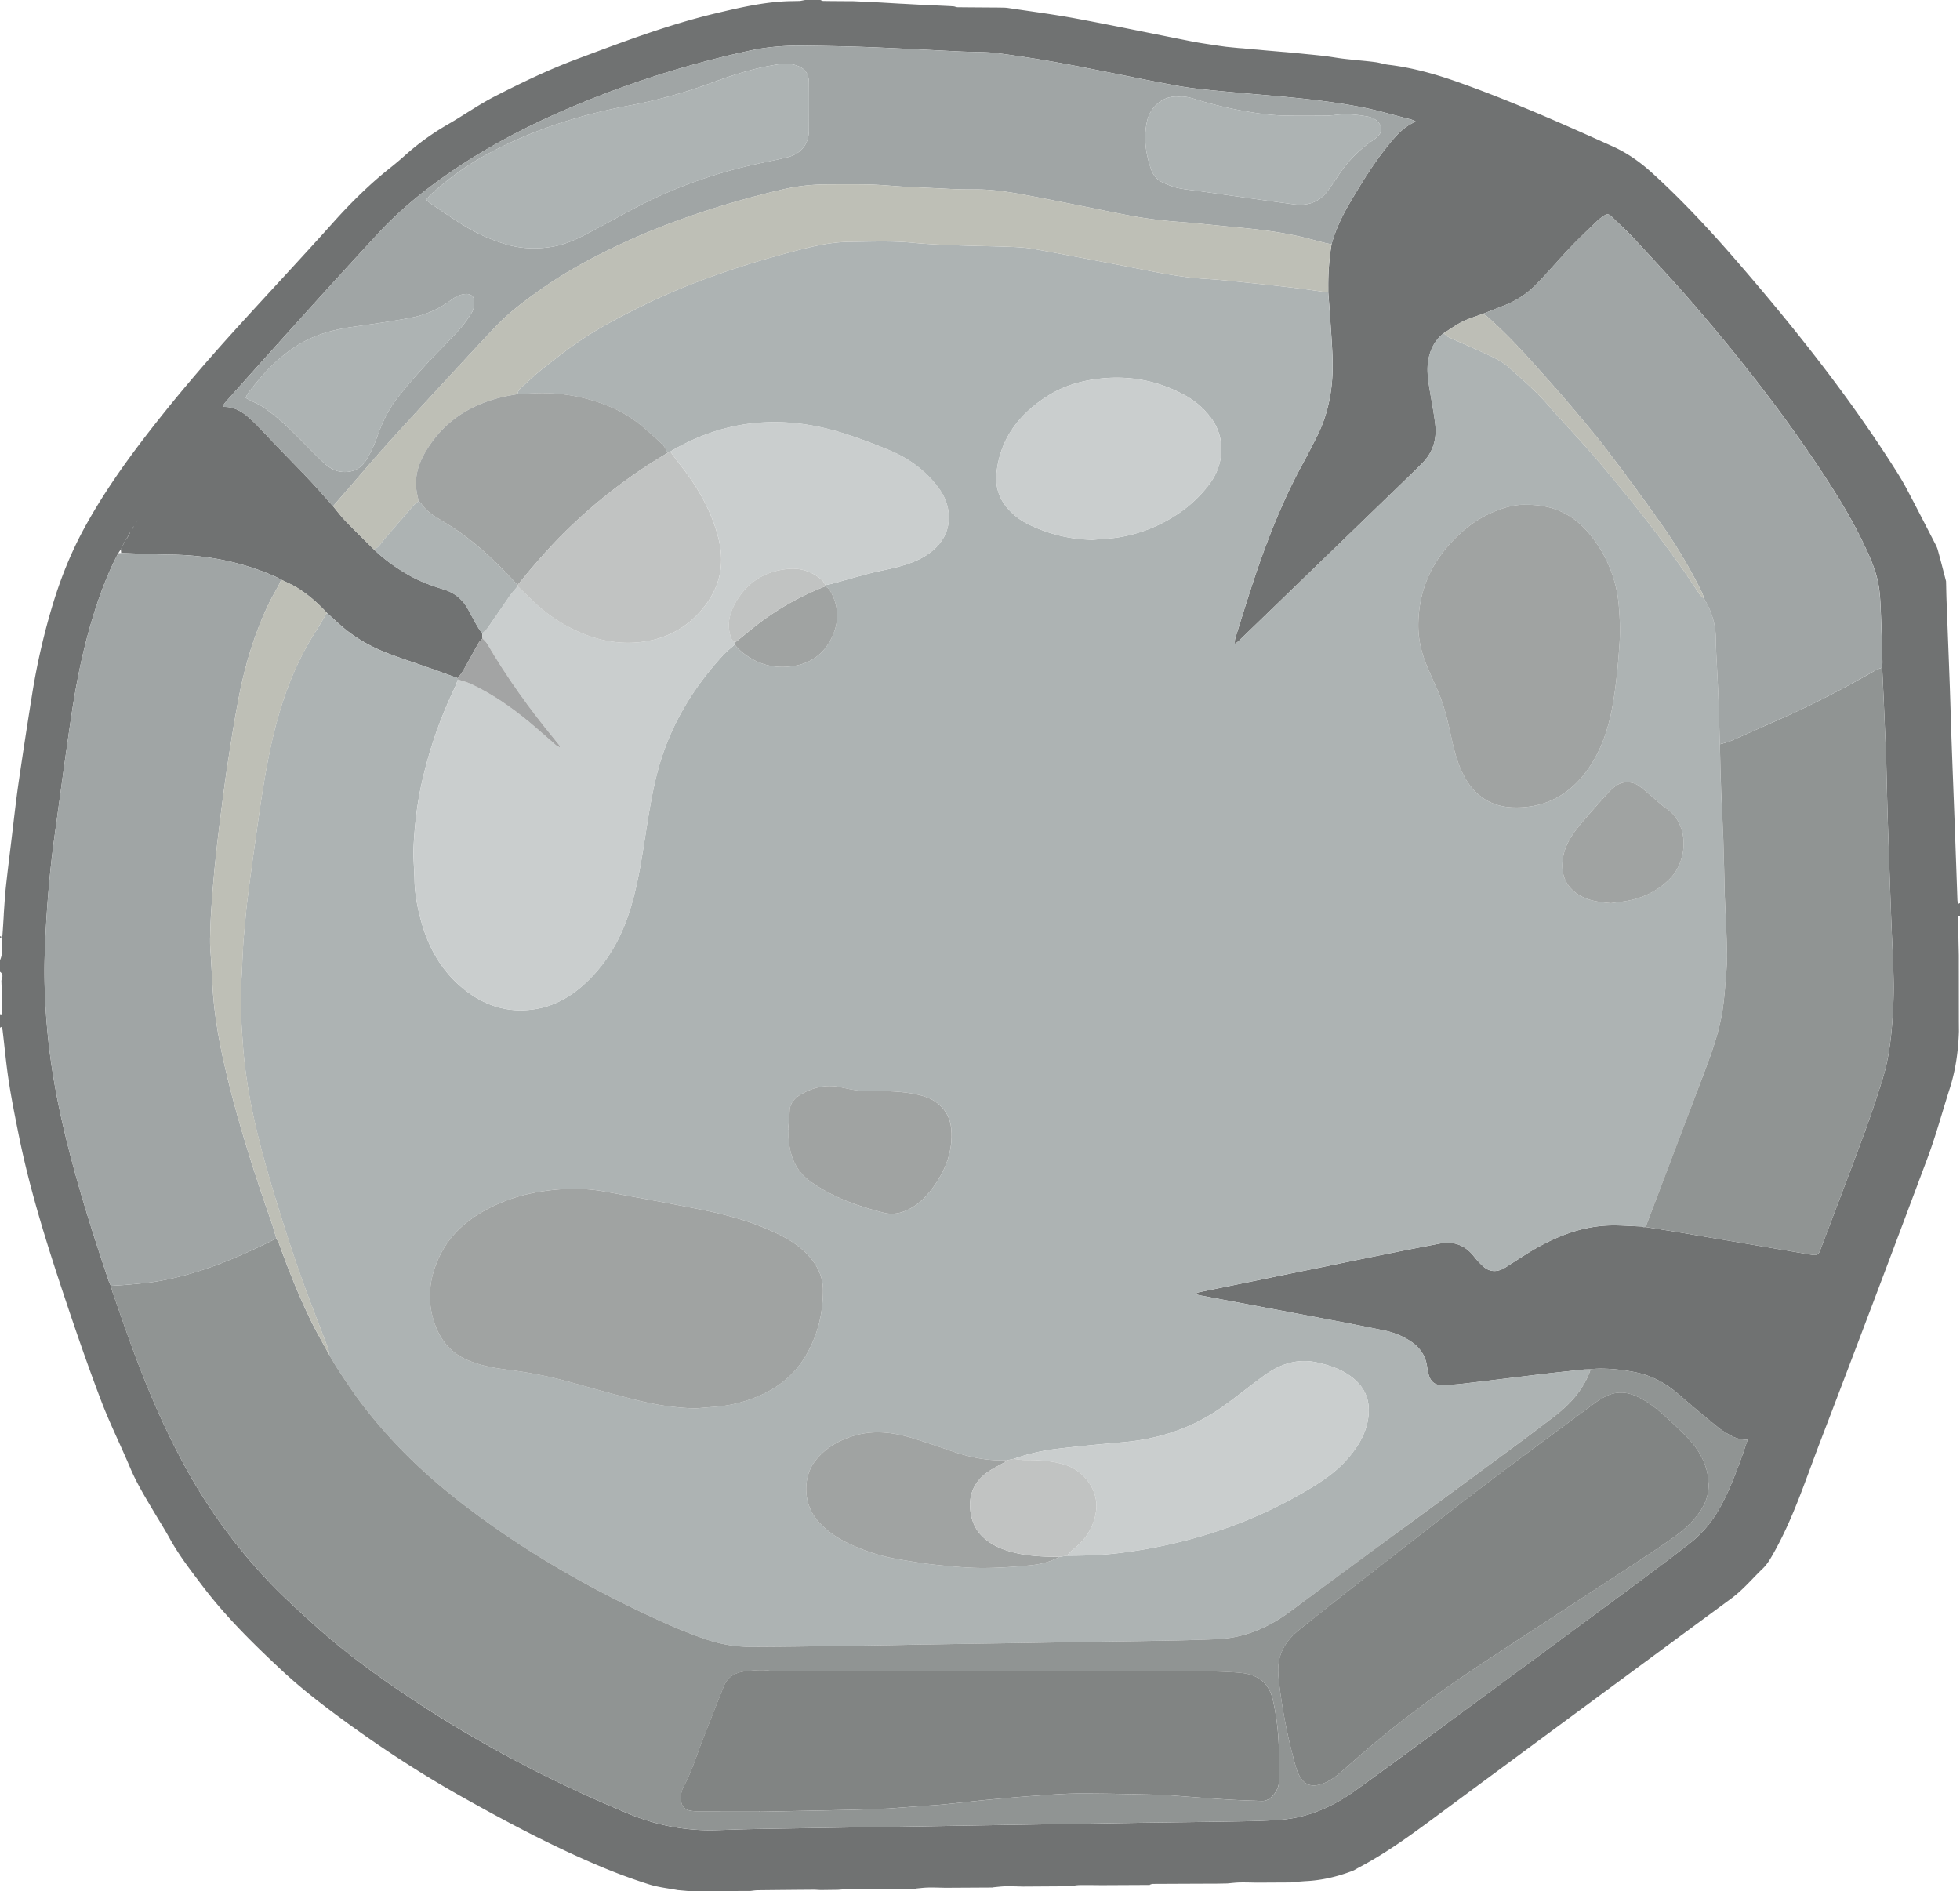 <svg xmlns="http://www.w3.org/2000/svg" viewBox="0 0 3081 2972.58"><defs><style>.cls-1{fill:#707272;}.cls-2{fill:#adb3b3;}.cls-3{fill:#909493;}.cls-4{fill:#a0a5a5;}.cls-5{fill:#cacece;}.cls-6{fill:#bebfb6;}.cls-7{fill:#bdbeb6;}.cls-8{fill:#a3a4a4;}.cls-9{fill:#a0a3a2;}.cls-10{fill:#c1c3c2;}.cls-11{fill:#818483;}</style></defs><g id="Layer_2" data-name="Layer 2"><g id="Layer_1-2" data-name="Layer 1"><path class="cls-1" d="M0,1615.46v-20l3,.33a87.34,87.34,0,0,0,.62-8.82c-.4-15.19-.94-30.37-1.44-45.56,1.64-5,3.48-10.07-2.22-13.92v-18c4.12-9.06,3.77-18.67,3.51-28.27,0-2.14.48-4.52-.29-6.36-1.26-3-2.43-1.17-3.22.64v-4c3.39,1.67,3.63,1.69,3.89-1.69.79-10.1,1.36-20.21,2-30.32l.16-4c1-13.61,1.73-27.25,3.19-40.81,2.68-24.82,5.77-49.6,8.78-74.38,3.61-29.74,6.84-59.53,11.1-89.17C35.77,1185.05,42.91,1139,50.25,1093A1066.43,1066.43,0,0,1,83.84,947.23c12.38-40.26,28.05-79.16,48.08-116,26.59-48.93,58.21-94.78,91.94-139.05C269.71,632,318.8,574.46,369.6,518.43c51.46-56.75,103.91-112.61,155-169.65,27.44-30.6,56.49-59.25,88.65-84.81,7.82-6.21,15.49-12.64,22.92-19.31a405,405,0,0,1,68.68-49.61c24.52-14.11,47.75-30.62,72.88-43.49,42.32-21.67,85.13-42.36,129.85-59,71.72-26.76,143.22-53.93,217.91-71.67,37.61-8.94,75.16-17.69,114-19l18-.34L1265.59,0h24c1.54.54,3.06,1.53,4.61,1.56,15.14.21,30.28.27,45.43.37l2,0,36.06,1.71,6,.29,32,1.88,4,.17,30.09,1.64,8,.31,35.88,1.7,6,.44c1.91.46,3.81,1.3,5.73,1.33,22,.23,44.08.35,66.12.5,4.31.2,8.68,0,12.93.67,35.77,5.39,71.7,10,107.25,16.63,61,11.38,121.8,24.14,182.72,36.11,13.6,2.67,27.38,4.45,41.08,6.63l12.1,1.66,2,.2,18,1.78,5.87.38,18.07,1.74,3.93.27,18.09,1.67,3.92.31,18.1,1.57,5.87.46,18.08,1.69c14.08,1.44,28.18,2.73,42.23,4.36,8.8,1,17.52,2.62,26.3,3.8,6.18.84,12.4,1.44,18.61,2.1,11.82,1.24,23.68,2.2,35.45,3.77,6.87.91,13.55,3.3,20.42,4.12,38.23,4.57,75,15,111.09,27.87,82.23,29.28,162,64.59,241.48,100.46,23.48,10.6,43.73,25.12,62.53,42.24,48.38,44,92.69,92,135.39,141.43,89.36,103.48,174.26,210.38,247.46,326.13,6.22,9.83,12.19,19.87,17.61,30.17,14.45,27.39,28.57,55,42.75,82.49,2,3.83,4.1,7.72,5.24,11.84,4.53,16.35,8.69,32.81,13,49.23.05,2,.1,4,.16,6,.19,7.65.3,15.3.58,22.94,1.64,43.85,3.38,87.69,5,131.54,1.12,31.23,1.94,62.48,3.06,93.71,1.57,43.85,3.32,87.69,4.94,131.54q2.13,57.79,4.15,115.61a49,49,0,0,0,.9,5.87l3.26-1.35v20c-5.9-.77-3.08,3.79-3.06,5.76.18,18.73.68,37.46,1.08,56.19l.08,104.07.12,16c-1.06,30.4-5.13,60.3-14.44,89.39-11.67,36.45-21.59,73.55-35,109.36q-84.63,226.38-171,452.12c-21.88,57.51-41,116.23-71.55,170.12-4.8,8.46-9.56,16.64-16.66,23.42-16.33,15.64-30.74,33.16-49.17,46.74q-225.33,165.95-450.31,332.34c-43.93,32.47-87.42,65.56-136,91-3,1.54-5.71,3.54-8.79,4.72-24.08,9.25-48.91,15.15-74.78,16.26l-22.34,1.69.22.35-53.73.29c-9-.12-18-.48-26.91-.28-6.58.14-13.14,1-19.71,1.56l-15.63.28q-50.73.18-101.45.43c-1.59,0-3.17.83-4.75,1.27l.24.36-75.74.36c-11.58-.07-23.17-.29-34.76-.13-4.56.06-9.12,1-13.68,1.49l.23.35-75.57.48c-9-.18-17.94-.61-26.9-.44-6.58.12-13.15,1-19.72,1.59l.23.35-75.63.43c-9-.16-17.93-.56-26.88-.38-6.57.14-13.13,1-19.69,1.58l.23.36-75.66.4c-8.31-.15-16.63-.55-24.93-.35-7.25.17-14.49,1-21.73,1.58l-27.48.36c-4-.18-8-.54-12-.51q-43.42.32-86.87.82c-4,.05-7.9.76-11.85,1.16l-97.16.11-16.67-1.48c-15-2.88-30.45-4.4-44.92-9-24.39-7.71-48.52-16.52-72.14-26.34-76.65-31.88-149.82-70.65-222.17-111.29-72.19-40.54-140.92-86.14-207-135.81-26.86-20.2-53.18-41.43-77.7-64.37-43.76-40.94-86.51-82.94-122.92-131-18.32-24.19-36.84-48-51.58-74.66-8.39-15.15-17.67-29.79-26.5-44.69-12.89-21.77-26-43.36-35.86-66.81-14.86-35.28-32-69.65-45.62-105.39-20-52.55-38.43-105.74-56.24-159.09-28.68-85.87-56-172.19-73.79-261.14-5.43-27.07-10.88-54.16-15.06-81.44-4.08-26.64-6.53-53.53-9.75-80.3a47.58,47.58,0,0,0-1.41-5.68ZM214,821.77q1-2,2-4h0c-.68,1.32-1.37,2.63-2.06,3.95l-.25.34ZM208,831.85c.67-1.35,1.33-2.71,2-4.06l.23-.38-.38.23q-1.05,2-2.09,4l-.21.46ZM189.9,863.66l-4.05,6c-15.72,29.85-27.63,61.26-37.76,93.38-16.78,53.16-27.88,107.62-36,162.66-9.36,63.19-17.78,126.51-26.5,189.8-8.26,60-12.87,120.41-15.16,180.94-1.57,41.61.25,83.22,4.09,124.66,4.67,50.43,13.4,100.24,24.82,149.59,19.1,82.5,44.64,163.08,71.63,243.25.85,2.5,2.12,4.86,3.2,7.29,1.09,3.84,2,7.75,3.31,11.51,10.84,30.79,21.38,61.69,32.74,92.28,24.83,66.91,53.21,132.2,88.54,194.38A854.58,854.58,0,0,0,424.3,2488.05c21.36,22.36,44.37,43.2,67.26,64,46.15,42,96.34,78.87,148.13,113.58q71.84,48.16,147.75,89.63c64.9,35.63,131.74,67.07,200,95.57,44.08,18.39,89.65,27.29,137.28,26.07,19-.48,37.93-1.28,56.89-1.64,40.61-.78,81.23-1.36,121.85-2q62.41-1,124.85-2l118.85-2q62.91-1,125.84-2c39.29-.64,78.57-1.37,117.85-1.95,52.95-.78,105.89-1.31,158.83-2.25,21.29-.38,42.63-.81,63.84-2.53,43.74-3.54,82.37-21,117.54-46.33q66-47.67,131.49-96.12,140.83-103.67,281.49-207.57c37.22-27.52,74.37-55.16,111-83.49a184,184,0,0,0,44.81-50.62c15.26-25.24,25.54-52.7,35.85-80.14,4.09-10.89,7.64-22,11.44-33l-.09-.09a51.57,51.57,0,0,1-26.81-6.81c-6.66-3.77-13.43-7.59-19.32-12.4-20.63-16.83-41.21-33.76-61.23-51.32-19.17-16.81-40.37-29.13-65.43-34.74a275.74,275.74,0,0,0-55.45-6.49c-9.25-.16-18.52.83-27.79,1.3-20.17,2.18-40.37,4.19-60.53,6.58-41.64,4.94-83.24,10.21-124.89,15.08a381.82,381.82,0,0,1-38.77,3c-11.31.15-17.91-5.65-21-16.41a89.79,89.79,0,0,1-2.55-12.72c-2.35-16.89-11-29.67-24.94-39.18a116.71,116.71,0,0,0-42.17-17.55c-30.63-6.4-61.36-12.29-92.1-18.11q-98.61-18.66-197.28-37.07c-2.64-.5-5.21-1.4-7.82-2.12a14.7,14.7,0,0,1,6.83-3.08q141.39-28.87,282.8-57.7,47.46-9.63,95-18.65c22-4.15,39.92,2.82,53.71,20.67a114.31,114.31,0,0,0,14.28,15.31c9.14,8.18,19.68,9.26,30.63,3.93,4.46-2.18,8.53-5.16,12.76-7.81,13-8.13,25.65-16.79,39-24.33,34.25-19.4,70.52-33.52,110.16-35.93,18.83-1.15,37.85.79,56.79,1.34l2.44,1,3.48-.09c20,3.18,40.13,6.21,60.15,9.58q98,16.5,196,33.19c15,2.54,15,2.41,20.23-11.56,22.1-58.56,44.57-117,66.24-175.72,10.71-29,20.54-58.41,29.76-88,9.36-30,13.28-61.14,15.5-92.38,1.44-20.23,2.22-40.57,1.9-60.84-.47-29.59-2.2-59.16-3.36-88.74q-1-24.93-1.86-49.87c-1.4-40.23-2.88-80.46-4.12-120.7-.94-30.6-1.57-61.21-2.35-91.82,0-1-.09-2-.13-3q-1.82-43.37-3.64-86.74c-.77-17.61-1.65-35.22-2.48-52.83.14-3.32.47-6.65.37-10-.72-24.61-1.35-49.23-2.37-73.84-.58-13.94-1-28-3-41.76-3.61-25-14-47.85-24.78-70.39-17.15-35.8-37.64-69.71-59.29-102.91-62.87-96.38-133.58-186.83-208.73-273.83-30-34.75-61.4-68.32-92.56-102.05-11.05-12-23.38-22.74-34.91-34.27-4-4-7.67-4.74-12.19-1.18-2.87,2.26-6.23,4-8.84,6.49-14.59,14.08-29.42,27.94-43.41,42.61-18.36,19.26-35.58,39.62-54.12,58.7a139.67,139.67,0,0,1-48.69,32.5c-11.73,4.7-23.53,9.24-35.3,13.85-10.78,4-22,7.29-32.24,12.38s-19.54,12-29.25,18.07c-13.75,10.87-21.13,25.29-24.16,42.34-2.44,13.71-.85,27.24,1.26,40.74,3.13,20.06,7.3,40,9.67,60.14,2.7,22.93-3.43,43.6-19.9,60.54q-6.27,6.43-12.74,12.7-86.54,83.76-173.12,167.49-51.36,49.7-102.74,99.36a78.6,78.6,0,0,1-6.38,5.05,23.43,23.43,0,0,1,1.11-10.6c7.56-24.16,15-48.36,22.81-72.45,22.28-68.89,47.87-136.42,82.66-200.16,7.5-13.74,14.62-27.69,21.74-41.64,19.72-38.67,26.43-80.1,25.17-123-.61-21-2.31-41.9-3.67-62.83-.9-13.95-2.05-27.87-3.09-41.81,0-3,0-5.91,0-8.87a401,401,0,0,1,5.15-66.84c6.4-22.94,16.45-44.23,28.49-64.71,19.95-33.93,40.54-67.4,66-97.53,9.05-10.7,18.72-20.83,31.4-27.45,1.81-.95,3.47-2.18,6.09-3.84-3.41-1.25-5.52-2.25-7.74-2.81-26.14-6.59-52.08-14.31-78.51-19.42-70.41-13.6-142-17.54-213.23-24.34-25.5-2.43-51.13-4.66-76.28-9.27-57.33-10.49-114.31-22.86-171.6-33.55q-54-10.08-108.46-17.29c-19.37-2.54-39.15-1.87-58.73-2.8-46.88-2.23-93.74-4.87-140.64-6.71-34.6-1.36-69.23-1.94-103.86-2.46-29-.43-58,1.49-86.42,7.59a1568,1568,0,0,0-247.38,75.1c-83.62,33-163.67,72.91-237.14,125.21-36.47,25.95-70.63,54.64-101,87.54q-58,62.75-115.19,126.19-62.31,68.94-124.1,138.33c-1.69,1.89-3,4.08-4.79,6.44,1.53.7,2.37,1.42,3.22,1.42,13.4,0,24.54,5.85,34.53,13.94a226.85,226.85,0,0,1,18.87,17.83c9.78,10,19.23,20.31,28.93,30.39,17.53,18.24,35.33,36.22,52.66,54.65,12.07,12.83,23.55,26.22,35.3,39.37,6.37,7.64,12.32,15.7,19.21,22.84,14.76,15.3,30,30.13,45.06,45.14,16.6,16,35.27,29.22,55.29,40.58,17.16,9.75,35.57,16.45,54.36,22.19,17.08,5.22,29.81,15.69,38.34,31.33,4.78,8.75,9.41,17.58,14.34,26.25,2.28,4,5.1,7.68,7.67,11.5l.69,7.94c-2.12,2.43-4.73,4.58-6.29,7.33-8,14-15.6,28.29-23.59,42.33-2.57,4.52-5.9,8.59-8.88,12.87-11.89-4.32-23.74-8.73-35.66-12.93-24.17-8.52-48.54-16.5-72.53-25.48-29.23-10.94-56-26.29-79.18-47.46q-9.21-8.4-18.44-16.78C499.63,948,484,934.14,466,923.23c-7.61-4.61-16-8-24-12-3.53-1.84-6.95-3.9-10.59-5.48C380,883.4,326.27,872.66,270.3,871.9c-26.61-.37-53.21-1.75-79.82-2.68l-.51-5.5,2-3.93,6-12,2-2q2.06-4,4.13-7.94l.17-.51-.51.19q-2,4.05-4,8.09l-1.94,2-6,12Z"/><path class="cls-2" d="M2586.82,1928.83l-3.48.09-2.44-1c-18.94-.55-38-2.49-56.79-1.34-39.64,2.41-75.91,16.53-110.16,35.93-13.31,7.54-26,16.2-39,24.33-4.23,2.65-8.3,5.63-12.76,7.81-10.95,5.33-21.49,4.25-30.63-3.93a114.31,114.31,0,0,1-14.28-15.31c-13.79-17.85-31.71-24.82-53.71-20.67q-47.58,9-95,18.65-141.42,28.74-282.8,57.7a14.7,14.7,0,0,0-6.83,3.08c2.61.72,5.18,1.62,7.82,2.12q98.64,18.56,197.28,37.07c30.74,5.82,61.47,11.71,92.1,18.11a116.71,116.71,0,0,1,42.17,17.55c14,9.51,22.59,22.29,24.94,39.18a89.79,89.79,0,0,0,2.55,12.72c3.14,10.76,9.74,16.56,21,16.41a381.82,381.82,0,0,0,38.77-3c41.65-4.87,83.25-10.14,124.89-15.08,20.16-2.39,40.36-4.4,60.53-6.57l8.74,2c-1.47,3.61-2.4,6.06-3.47,8.45-11.35,25.3-29.7,45.19-51.13,61.79-39,30.16-78.83,59.17-118.46,88.47-38,28.12-76.27,56-114.37,84q-92.16,67.82-184.21,135.76c-34.59,25.66-72.57,41.87-116,43.63q-34.92,1.41-69.87,2.07c-44,.84-87.9,1.4-131.84,2.12q-56.92.91-113.86,1.92-67.9,1.08-135.83,2.09c-36,.59-71.91,1.38-107.86,1.88-56.94.8-113.88,1.81-170.82,2a220.2,220.2,0,0,1-70.71-11.42c-34.19-11.44-67-26.12-99.56-41.5-80.22-38-157.39-81.33-230.29-132.14-61.09-42.58-118.79-89-169-144.42-21.28-23.5-41.37-47.85-59.29-74q-11.6-16.89-22.77-34.05c-4.49-6.93-8.51-14.17-12.74-21.28-.79-3.88-1.08-7.94-2.45-11.59-15.5-41.46-32.07-82.54-46.54-124.36-15.35-44.34-29.49-89.13-42.81-134.13-21.29-71.89-39.07-144.62-44.2-219.78-2.17-31.77-4.71-63.47-2.44-95.53,1.83-25.82,1.91-51.8,4.52-77.62,1.67-16.53,2.76-33.13,4.79-49.62,3.48-28.38,7.32-56.73,11.32-85,7.27-51.39,14-102.87,24.68-153.71,13.9-66,35.06-129.07,71.76-186.23,6.09-9.5,11.7-19.3,17.53-29q9.23,8.4,18.44,16.78c23.19,21.17,49.95,36.52,79.18,47.46,24,9,48.36,17,72.53,25.48,11.92,4.2,23.77,8.61,35.66,12.93l.18,2c-1.67,4.34-3,8.83-5,13a693.14,693.14,0,0,0-51.9,149.79c-7.33,32.93-11.15,66.32-12.79,99.9-.84,17.22,1.11,34.56,1.42,51.85.39,22.16,4.57,43.72,10.39,64.94,12.32,44.93,34.87,83.42,72.89,111.62,33.62,24.94,71.22,34.2,112.34,25.94,29.56-6,54.35-21.66,75.82-42.3,29.86-28.69,50.53-63.38,64-102.39,12.26-35.42,18.74-72.16,24.63-109,6-37.48,11.24-75,20.35-112,18-73,54.75-135.38,105.3-190.2,5.37-5.82,11.76-10.69,17.68-16,6.82,8.83,15.51,15.44,25,21.21,22.16,13.54,46.57,16.56,71.24,11.77,29.22-5.69,49.19-24.07,59.7-52,8.77-23.32,5.86-45.8-6.78-67-1.4-2.35-4.35-3.78-6.58-5.63,0-.6.08-1.21.1-1.82,3.24-.68,6.53-1.19,9.71-2.06,19.91-5.44,39.72-11.22,59.7-16.37,14.18-3.66,28.67-6.13,42.84-9.83,18.77-4.91,37.07-11.23,52.72-23.23,19.82-15.2,30.53-35.07,28.67-60.43-1.14-15.63-7.34-29.66-16.8-42.14-19.81-26.14-45.44-45-75.4-57.54-23-9.65-46.46-18.45-70.19-26.14-48-15.58-97.2-22.31-147.76-16.45-45.8,5.31-87.93,20.88-127.43,44.19l-4,2c-2.55-4.18-4.45-9-7.77-12.43-6.67-6.92-14.12-13.09-21.24-19.58-17.58-16-37-29.75-58.68-39.12a275.24,275.24,0,0,0-108.62-22.74c-13.26-.06-26.52,1.05-39.78,1.62.47-5.91,4.66-9.4,8.63-12.93,10.43-9.29,20.57-19,31.52-27.59,18-14.21,36.13-28.4,55-41.41C942.27,514.49,978.44,496,1015,478.1s74.24-33,112.56-46.5c44.61-15.77,90-29,135.86-40.59,23.95-6.07,48.26-10.69,72.9-10.85,32.92-.22,65.87-1.78,98.8,1.45,23.14,2.27,46.43,3.17,69.67,4.08,27.25,1.06,54.54,1.25,81.8,2.27,12.6.48,25.34,1.06,37.71,3.27,46.85,8.4,93.59,17.42,140.35,26.32,43.47,8.27,86.62,18.23,131,20.84,26.52,1.57,53,4.73,79.41,7.44q33.24,3.42,66.4,7.5c15.51,1.89,31,4.24,46.44,6.39,1.05,13.94,2.2,27.86,3.1,41.81,1.36,20.93,3.06,41.87,3.67,62.83,1.26,42.91-5.45,84.34-25.17,123-7.12,14-14.24,27.9-21.74,41.64-34.79,63.74-60.38,131.27-82.66,200.16-7.8,24.09-15.25,48.29-22.81,72.45a23.43,23.43,0,0,0-1.11,10.6,78.6,78.6,0,0,0,6.38-5.05q51.42-49.63,102.74-99.36,86.57-83.74,173.12-167.49,6.46-6.26,12.74-12.7c16.47-16.94,22.6-37.61,19.9-60.54-2.37-20.15-6.54-40.08-9.67-60.14-2.11-13.5-3.7-27-1.26-40.74,3-17.05,10.41-31.47,24.16-42.34,2.79,2.16,5.28,4.95,8.41,6.38,19.06,8.7,38.37,16.89,57.41,25.66,13.28,6.12,26.56,12.3,37.64,22.31,20.95,18.94,42.4,37.24,61,58.75,24.34,28.16,50.39,54.84,74.58,83.12q39.87,46.6,77.6,95c30,38.27,58.6,77.54,85.15,118.3,2.1,3.22,5.41,5.66,8.17,8.46,10.78,18,17.07,37.46,17.86,58.54.19,5.33,0,10.67.27,16,1.2,25.24,2.67,50.47,3.68,75.72,1,25.93,1.64,51.88,2.44,77.82.66,24.27,1.14,48.55,2,72.82.95,25.58,2.54,51.15,3.42,76.74,1,29.93,1.58,59.88,2.34,89.81,0,1,.11,2,.15,3,1.17,28.24,2.69,56.48,3.37,84.74.31,12.93-.65,25.94-1.7,38.86-1.41,17.55-2.72,35.17-5.4,52.55-5,32.42-15.84,63.26-27.38,93.81Q2633.77,1805.62,2586.82,1928.83Zm-921.46,518.48,11.75-1.82c26.63,0,53.16-.76,79.7-3.89a797.32,797.32,0,0,0,145.29-31,719.25,719.25,0,0,0,143.42-62.68c25.73-14.78,50.93-30.37,71-52.84,15.74-17.63,28.63-37,33.32-60.52,5-25.1.25-47.7-19.71-65.49-17.22-15.35-38.18-22.63-60.19-27.42-27.68-6-52.8.93-76,16-7.53,4.88-14.61,10.46-21.81,15.84-17.84,13.36-35.22,27.36-53.51,40.07-45.92,31.92-97.3,48.6-152.83,53.5-34.44,3-68.89,6.24-103.22,10.32a316.9,316.9,0,0,0-69,15.87l-9.78,2c-30.44,1.72-59.59-4.38-88.17-14.28-19.2-6.64-38.44-13.17-57.81-19.26-32-10.05-64.24-14.66-97.18-4.26-23.71,7.5-44.17,19.57-59.63,39.65-18,23.45-19.22,64.38,2.61,91.23,14.45,17.77,32.88,30,53.33,39.31a301.07,301.07,0,0,0,75.17,23.4c19,3.22,38.07,6.54,57.24,8.55,24.13,2.52,48.37,5,72.58,5.2,25.55.17,51.2-1.68,76.66-4.11C1634.75,2459.14,1650.81,2455.41,1665.36,2447.31Zm-571.62-233.37c9.93-.85,19.86-1.77,29.8-2.51a216,216,0,0,0,69.52-17.2c30.14-13,55-32.73,72.17-60.9,19.5-32,28.38-67.14,28.5-104.7.07-21.37-8.51-38.8-22.13-54.11-18.16-20.43-42-32.44-66.66-43-32.93-14.08-67.52-23-102.46-30-50.27-10.14-100.78-19.11-151.23-28.36-32.07-5.88-64.36-5.46-96.45-.79-25.43,3.69-50.28,10.32-73.82,20.95-40,18.05-73,43.74-91.66,84.89-15.51,34.27-18.31,69.33-5.13,104.88,9,24.33,24.45,43.1,48.88,54,21,9.4,43.21,13.34,65.71,16.09a689.78,689.78,0,0,1,101.75,20.56c32.72,9.13,65.44,18.35,98.37,26.65C1030,2208.26,1061.51,2213.24,1093.74,2213.94ZM2398.52,793.51c-18-.83-39.11,5.25-59.59,15.15-22,10.63-40.31,25.61-56.92,43.18-34.27,36.25-51.76,79.46-52.49,129.06-.34,22.76,4.68,45,13.54,66.1,5.67,13.5,11.91,26.76,17.64,40.23,9.83,23.1,15.38,47.44,20.69,71.87,4.6,21.17,10,42.13,20.35,61.41,16.34,30.43,42.18,47.47,76.22,48.67,49.48,1.76,88.91-19,117.69-59.34,21.74-30.46,33-65.18,39.37-101.59,5.66-32.11,8.6-64.5,10.79-97.08,1.33-19.78.54-39.26-1.13-58.69a201.75,201.75,0,0,0-43.45-109.86C2476.32,811.15,2444.51,792.94,2398.52,793.51Zm-681,55.06c13.57-1.23,27.25-1.7,40.67-3.86a232.66,232.66,0,0,0,77.85-27.3c26.12-14.74,48.52-33.79,66.31-58.12,22-30,24.42-71.53,1.2-102.48a125.65,125.65,0,0,0-40.32-35.13c-42.78-23.62-88.39-32.09-136.88-26.21-27.84,3.38-54.19,11.2-78,26-45.17,28.18-75.8,66.74-81.82,121.22-2.3,20.87,3.25,40.31,17.43,56.56a103.74,103.74,0,0,0,33.2,25.19A236.9,236.9,0,0,0,1717.48,848.57Zm-478.57,926.66.72.06c0,5-.31,10,.06,15,2,27,11.08,50.32,34.15,66.87,35,25.12,74.78,38.93,115.87,49.34,13,3.3,26.36.88,38.79-5.47,16.81-8.58,29.23-21.66,39.89-36.82,18.74-26.66,29.68-55.77,26.95-88.79-1.29-15.69-7.37-29.19-19.95-39.85-11-9.29-23.82-13.09-37.21-15.74-21-4.14-42.24-5-63.55-4.35-17.43.52-34.41-1.93-51.35-6-22.43-5.35-43.88-.9-63.46,10.36-9.7,5.57-18.18,13.48-18.54,26.62C1241,1756.07,1239.74,1765.64,1238.91,1775.23Zm1293.36-355.58c4.49-.6,9.76-1.34,15-2,30.31-3.76,56.75-14.76,78.53-37.34,18.85-19.55,27.35-55,14.74-83.7a59.27,59.27,0,0,0-21.24-25.86c-8.46-5.78-15.84-13.14-23.76-19.73-6.9-5.74-13.55-11.87-21-16.84-3.91-2.62-9.15-3.93-13.93-4.43-14.62-1.5-24.44,7.61-33.31,17.18-14.23,15.37-28,31.21-41.57,47.15-14.64,17.16-27.16,35.52-29.47,58.91-2,20.72,4.06,38,21.23,50.74C2493.6,1415.59,2512.39,1418,2532.27,1419.65Z"/><path class="cls-3" d="M517.73,2130.08c4.23,7.1,8.25,14.34,12.74,21.27q11.13,17.19,22.77,34.05c17.92,26.13,38,50.48,59.29,74,50.18,55.4,107.88,101.84,169,144.42,72.9,50.81,150.07,94.17,230.29,132.14,32.51,15.38,65.37,30.06,99.56,41.5a220.2,220.2,0,0,0,70.71,11.42c56.94-.16,113.88-1.17,170.82-2,35.95-.5,71.9-1.29,107.86-1.88q67.9-1.1,135.83-2.09,56.94-.91,113.86-1.92c43.94-.72,87.89-1.28,131.84-2.12q34.93-.66,69.87-2.07c43.43-1.76,81.41-18,116-43.63q91.9-68.16,184.21-135.76c38.1-28,76.34-55.87,114.37-84,39.63-29.3,79.49-58.31,118.46-88.47,21.43-16.6,39.78-36.49,51.13-61.79,1.07-2.39,2-4.84,3.47-8.45l-8.74-2c9.27-.48,18.54-1.47,27.79-1.31a275.74,275.74,0,0,1,55.45,6.49c25.06,5.61,46.26,17.93,65.43,34.74,20,17.56,40.6,34.49,61.23,51.32,5.89,4.81,12.66,8.63,19.32,12.4a51.57,51.57,0,0,0,26.81,6.81l.09.09c-3.8,11-7.35,22.08-11.44,33-10.31,27.44-20.59,54.9-35.85,80.14a184,184,0,0,1-44.81,50.62c-36.6,28.33-73.75,56-111,83.49q-140.61,104-281.49,207.57-65.58,48.27-131.49,96.12c-35.17,25.38-73.8,42.79-117.54,46.33-21.21,1.72-42.55,2.15-63.84,2.53-52.94.94-105.88,1.47-158.83,2.25-39.28.58-78.56,1.31-117.85,1.95q-62.92,1-125.84,2l-118.85,2q-62.43,1-124.85,2c-40.62.66-81.24,1.24-121.85,2-19,.36-37.92,1.16-56.89,1.64-47.63,1.22-93.2-7.68-137.28-26.07-68.31-28.5-135.15-59.94-200-95.57q-75.83-41.64-147.75-89.63c-51.79-34.71-102-71.56-148.13-113.58-22.89-20.83-45.9-41.67-67.26-64a854.58,854.58,0,0,1-125.57-168.66C263.4,2257.21,235,2191.92,210.19,2125c-11.36-30.59-21.9-61.49-32.74-92.28-1.32-3.76-2.22-7.67-3.31-11.51,9.6-.62,19.23-1,28.8-1.9,15.18-1.5,30.46-2.63,45.47-5.25,65.89-11.49,126.6-37.53,185.94-67.26,1.39,2.63,3.13,5.13,4.13,7.91,14.81,41.06,31,81.58,50,120.88C497.48,2094.13,507.94,2111.94,517.73,2130.08Zm675.89,717c0,.28,0,.56,0,.84,47.27-.94,94.54-1.8,141.8-2.88,20.62-.47,41.23-1.39,61.84-2.12,1,0,2-.2,3-.27l47.74-3.56c11.61-.85,23.24-1.44,34.82-2.58,23.17-2.28,46.29-5,69.46-7.26,24.83-2.36,49.67-4.61,74.55-6.35,23.54-1.65,47.14-3.55,70.71-3.6,41.6-.09,83.21,1,124.81,1.93,12.29.28,24.56,1.58,36.83,2.48,14.92,1.09,29.83,2.31,44.75,3.36,12.6.89,25.21,1.76,37.83,2.38,14,.69,27.91,1.13,41.87,1.59,6,.19,10.85-2.31,15.22-6.37,9.25-8.59,12.56-19.59,12.4-31.6-.3-22.28-.38-44.62-2.12-66.81a381,381,0,0,0-8-53.23c-6.47-29-24.9-41.21-52.56-43.56-20.53-1.75-41.22-2.16-61.83-2.18q-330.34-.26-660.69-.19c-4,0-8.1.49-12-.22-14-2.57-27.8-1.37-41.75.24-15.73,1.82-28.17,8.09-34.33,23.44-10.91,27.18-21.6,54.46-32.34,81.71-10,25.38-17.67,51.69-30.76,75.85a38,38,0,0,0-4.48,16.25c-.5,15.8,6.26,21.18,18.32,22.46a94.81,94.81,0,0,0,10,.24Q1146.13,2847.06,1193.62,2847ZM2685.83,2333c-.8-6.58-1-13.31-2.52-19.7-5.11-20.94-16.37-38.63-31.19-53.86q-19.48-20-40.59-38.43c-12-10.49-25-19.94-39.78-26.49-16.62-7.33-33-7.33-49.08,1.15a137.32,137.32,0,0,0-17.67,11.28c-58,43.08-116.35,85.78-173.83,129.57-63.82,48.63-126.93,98.2-190.21,147.54-33.34,26-66.64,52-99.46,78.7-14.65,11.91-26.21,26.59-30.45,45.74-2.94,13.23-1.64,26.4,0,39.7a852.24,852.24,0,0,0,26.21,130.12,62.59,62.59,0,0,0,6.26,14.62c7.21,12.14,17,15.94,30.56,12.41,12.58-3.27,23-10.53,32.63-18.77,20.77-17.69,40.89-36.16,62-53.37,47.8-38.91,97.21-75.77,148.53-109.88,73-48.49,146.53-96.07,219.8-144.08,25.63-16.8,51.33-33.49,76.67-50.7,17.06-11.59,34.11-23.33,48-38.92C2676.14,2373.46,2686.26,2355.59,2685.83,2333Z"/><path class="cls-4" d="M434.35,1946.81c-59.34,29.73-120,55.77-185.94,67.26-15,2.62-30.29,3.75-45.47,5.25-9.57.94-19.2,1.28-28.8,1.9-1.08-2.43-2.35-4.79-3.2-7.29-27-80.17-52.53-160.75-71.63-243.25-11.42-49.35-20.15-99.16-24.82-149.59-3.84-41.44-5.66-83-4.09-124.66,2.29-60.53,6.9-120.9,15.16-180.94,8.72-63.29,17.14-126.61,26.5-189.8,8.15-55,19.25-109.5,36-162.66,10.13-32.12,22-63.53,37.76-93.38l4.63-.43c26.61.93,53.21,2.31,79.82,2.68,56,.76,109.74,11.5,161.1,33.9,3.64,1.58,7.06,3.64,10.59,5.48-1.5,3.32-2.81,6.73-4.52,9.94-5.15,9.69-10.92,19.09-15.62,29-21.53,45.38-36.08,93.11-45.73,142.25-6.86,34.92-12.42,70.11-17.81,105.3-4.79,31.22-8.75,62.59-12.7,93.94q-4.68,37.1-8.39,74.33c-2.14,21.82-3.77,43.7-5.23,65.58-1,14.59-1.33,29.23-1.77,43.85-.17,5.31.11,10.64.37,16,.29,6,.83,11.93,1.21,17.9,1.51,23.55,2.12,47.2,4.7,70.62,4.19,38.07,11.7,75.62,20.71,112.85,19,78.39,43.84,155,70.37,231.08C430.21,1931.38,432.11,1939.15,434.35,1946.81Z"/><path class="cls-5" d="M1155,1013.29c-5.92,5.31-12.31,10.18-17.68,16-50.55,54.82-87.32,117.23-105.3,190.2-9.11,37-14.35,74.52-20.35,112-5.89,36.85-12.37,73.59-24.63,109-13.49,39-34.16,73.7-64,102.39-21.47,20.64-46.26,36.35-75.82,42.3-41.12,8.26-78.72-1-112.34-25.94-38-28.2-60.57-66.69-72.89-111.62-5.82-21.22-10-42.78-10.39-64.94-.31-17.29-2.26-34.63-1.42-51.85,1.64-33.58,5.46-67,12.79-99.9a693.14,693.14,0,0,1,51.9-149.79c2-4.18,3.38-8.67,5-13,6.86,2.31,14,4,20.54,7,33.66,15.79,64,36.86,92.45,60.56,13.8,11.48,27.1,23.57,40.71,35.29,1.7,1.47,3.91,2.34,6.43,3.82,0-1.88.15-2.32,0-2.52q-4.66-5.82-9.39-11.59c-38.84-47.06-74.19-96.56-105-149.25-1.75-3-4.71-5.26-7.11-7.87l-.69-7.94c3-2.88,6.61-5.36,9-8.71,11.43-16.3,22.39-32.92,33.8-49.23,4-5.68,8.72-10.79,13.12-16.16,7.45,7.13,15,14.17,22.34,21.41a243.94,243.94,0,0,0,81.25,53.41c30,12.06,61.39,16.77,93.13,12.48,41.73-5.63,76-25.85,100.69-60.55,15-21.14,23.25-44.75,22.63-71.1-.37-15.84-3.79-31.07-8.6-46-12.22-37.92-32.54-71.35-57.25-102.33-4.94-6.19-9.45-12.73-14.16-19.11,39.5-23.31,81.63-38.88,127.43-44.19,50.56-5.86,99.73.87,147.76,16.45,23.73,7.69,47.18,16.49,70.19,26.14,30,12.56,55.59,31.4,75.4,57.54,9.46,12.48,15.66,26.51,16.8,42.14,1.86,25.36-8.85,45.23-28.67,60.43-15.65,12-33.95,18.32-52.72,23.23-14.17,3.7-28.66,6.17-42.84,9.83-20,5.15-39.79,10.93-59.7,16.37-3.18.87-6.47,1.38-9.71,2.06-1.86-2.72-3.26-6-5.67-8.07-14.46-12.59-31.89-18.84-50.57-17.52-37.66,2.66-67,20.5-85.53,53.82-8.67,15.61-13.28,32.68-7.85,50.85,1.34,4.5,2.84,9,7.86,10.84ZM895.69,1191.66l-2-2-4-4,.1-.09,4,4,2,2Z"/><path class="cls-4" d="M523.5,795.83c-11.75-13.15-23.23-26.54-35.3-39.37-17.33-18.43-35.13-36.41-52.66-54.65-9.7-10.08-19.15-20.39-28.93-30.39a226.85,226.85,0,0,0-18.87-17.83c-10-8.09-21.13-13.94-34.53-13.94-.85,0-1.69-.72-3.22-1.42,1.74-2.36,3.1-4.55,4.79-6.44q62-69.21,124.1-138.33,57.3-63.36,115.19-126.19c30.4-32.9,64.56-61.59,101-87.54,73.47-52.3,153.52-92.17,237.14-125.21a1568,1568,0,0,1,247.38-75.1c28.43-6.1,57.38-8,86.42-7.59,34.63.52,69.26,1.1,103.86,2.46,46.9,1.84,93.76,4.48,140.64,6.71,19.58.93,39.36.26,58.73,2.8q54.43,7.13,108.46,17.29c57.29,10.69,114.27,23.06,171.6,33.55,25.15,4.61,50.78,6.84,76.28,9.27,71.24,6.8,142.82,10.74,213.23,24.34,26.43,5.11,52.37,12.83,78.51,19.42,2.22.56,4.33,1.56,7.74,2.81-2.62,1.66-4.28,2.89-6.09,3.84-12.68,6.62-22.35,16.75-31.4,27.45-25.49,30.13-46.08,63.6-66,97.53-12,20.48-22.09,41.77-28.49,64.7-3.9-.82-7.83-1.52-11.69-2.5-12.91-3.25-25.72-6.95-38.72-9.86-31.57-7.06-63.6-11.09-95.79-14-32.8-3-65.53-6.91-98.37-9.27a693.59,693.59,0,0,1-84-11.71c-46.09-9.05-92.07-18.66-138.21-27.44-29.75-5.67-59.58-11.23-90-11.48-9.29-.07-18.59.1-27.88-.18-12-.36-23.92-1.06-35.88-1.63-17.29-.83-34.57-1.56-51.85-2.54-17.6-1-35.17-2.83-52.77-3.27-23.65-.59-47.32-.3-71-.19a308.25,308.25,0,0,0-69.24,8.48,1458,1458,0,0,0-150.55,44,1118.52,1118.52,0,0,0-127,53.66c-34.62,17.22-68.21,36.37-99.82,58.76-25.3,17.92-50.23,36.36-71.61,59-26.07,27.57-51.82,55.45-77.56,83.34-30.93,33.51-61.93,67-92.47,100.83-20.73,23-40.71,46.64-61,70Q535.55,781.9,523.5,795.83ZM669.94,314.05c3,2.53,5.06,4.6,7.44,6.2,16,10.77,31.89,21.79,48.24,32.05a279.3,279.3,0,0,0,70.73,32c23.77,6.9,47.95,7.53,72.18,3.48,25.74-4.31,48.16-17.1,70.81-29.11,26.15-13.86,51.83-28.67,78.4-41.67,55.56-27.18,113.87-46.73,174.33-59.81,15.3-3.3,30.7-6.19,45.85-10,20.41-5.17,33.54-19.75,33.62-42.56.08-25,.19-50,0-74.93-.13-15.61-7.94-24.05-23.3-27.94-12.83-3.25-25.19-.75-37.57,1.52-31.56,5.78-62,15.78-92,26.86A801.59,801.59,0,0,1,988.9,166c-80.33,15.13-157.32,39.9-229.1,79.8-30.16,16.77-57.45,37.27-83,60.28C674.44,308.18,672.62,310.9,669.94,314.05ZM386.18,625.44c3,1.62,5,2.72,7,3.77,7.64,4,15.9,7.19,22.79,12.23a357.91,357.91,0,0,1,34.67,28.41c18.59,17.6,36.16,36.26,54.54,54.08,8.13,7.88,17.16,15.41,28.69,17.32,17.27,2.86,32.3-2.84,41.61-17.69a192.21,192.21,0,0,0,17.74-37.82c8-22.52,18.27-43.73,33.09-62.37,13.43-16.91,27.67-33.24,42.28-49.16C685.7,555.57,703.94,538,721,519.29a190.3,190.3,0,0,0,21.14-28.87c2.73-4.47,3.32-10.77,3.33-16.25,0-7.93-4.77-12.3-12.8-12.06a36.36,36.36,0,0,0-13.35,3.25c-4.51,2-8.6,5.07-12.66,8a150.84,150.84,0,0,1-59.13,25.79c-30.68,5.94-61.71,10.19-92.67,14.61-26.24,3.76-51.7,9.92-75.29,22.31-37.16,19.5-64.9,49.4-89.88,82.25C388.31,620.06,387.65,622.36,386.18,625.44ZM1853.26,152c-25.23-2.59-45.39,16.5-50.23,38.84-5.72,26.34-2,51.62,6.82,76.4a34.53,34.53,0,0,0,18.62,20c7.53,3.38,15.36,6.53,23.38,8.3,10.69,2.34,21.7,3.25,32.57,4.77,49.75,7,99.48,14.15,149.27,20.86,22.1,3,40.86-3.44,54.26-22.23,4.83-6.78,9.75-13.51,14.24-20.51a198.08,198.08,0,0,1,56.63-58.34,45.94,45.94,0,0,0,8.25-7.19c5.89-6.51,5.52-13.85-.3-20.58-4.64-5.36-10.76-8-17.34-9.18-16.08-2.9-32.29-4.46-48.66-2.57a159.5,159.5,0,0,1-16.9,1.25c-19.94.15-39.89.36-59.82,0a350.91,350.91,0,0,1-37.8-2.52,658.5,658.5,0,0,1-97.67-20.45C1876.8,155.48,1865.21,150.69,1853.26,152Z"/><path class="cls-3" d="M2586.82,1928.83q46.79-123.27,93.52-246.56c11.54-30.55,22.4-61.39,27.38-93.81,2.68-17.38,4-35,5.4-52.55,1.05-12.92,2-25.93,1.7-38.86-.68-28.26-2.2-56.5-3.37-84.74,0-1-.12-2-.15-3-.76-29.93-1.32-59.88-2.34-89.81-.88-25.59-2.47-51.16-3.42-76.74-.9-24.27-1.38-48.55-2-72.83,5.71-1.71,11.66-2.85,17.09-5.21,25.35-11,50.54-22.42,75.82-33.59,51.85-22.91,102.09-49,151.24-77.16,3.4-2,7.3-3,11-4.51.83,17.61,1.71,35.22,2.48,52.83q1.88,43.37,3.64,86.74c0,1,.11,2,.13,3,.78,30.61,1.41,61.22,2.35,91.82,1.24,40.24,2.72,80.47,4.12,120.7q.87,24.95,1.86,49.87c1.16,29.58,2.89,59.15,3.36,88.74.32,20.27-.46,40.61-1.9,60.84-2.22,31.24-6.14,62.38-15.5,92.38-9.22,29.54-19.05,58.92-29.76,88-21.67,58.73-44.14,117.16-66.24,175.72-5.27,14-5.21,14.1-20.23,11.56q-98-16.55-196-33.19C2627,1935,2606.87,1932,2586.82,1928.83Z"/><path class="cls-4" d="M2958.61,1049.46c-3.66,1.48-7.56,2.56-11,4.51-49.15,28.21-99.39,54.25-151.24,77.16-25.28,11.17-50.47,22.57-75.82,33.59-5.43,2.36-11.38,3.5-17.09,5.21-.8-25.93-1.41-51.88-2.44-77.81-1-25.25-2.48-50.48-3.68-75.72-.25-5.32-.08-10.66-.27-16-.79-21.08-7.08-40.5-17.86-58.55-1.39-3.74-2.47-7.62-4.21-11.18a772.85,772.85,0,0,0-62.66-105.58q-42.52-60.45-87.44-119.19c-19.56-25.67-40.66-50.17-61.51-74.81-15.69-18.53-32-36.51-48.19-54.66-24.35-27.36-49.39-54.06-76.91-78.3-2.19-1.93-5-3.17-7.54-4.73,11.77-4.61,23.57-9.15,35.3-13.85a139.67,139.67,0,0,0,48.69-32.5c18.54-19.08,35.76-39.44,54.12-58.7,14-14.67,28.82-28.53,43.41-42.61,2.61-2.52,6-4.23,8.84-6.49,4.52-3.56,8.2-2.82,12.19,1.18,11.53,11.53,23.86,22.3,34.91,34.27,31.16,33.73,62.55,67.3,92.56,102.05,75.15,87,145.86,177.45,208.73,273.83,21.65,33.2,42.14,67.11,59.29,102.91,10.8,22.54,21.17,45.4,24.78,70.39,2,13.78,2.42,27.82,3,41.76,1,24.61,1.65,49.23,2.37,73.84C2959.08,1042.81,2958.75,1046.14,2958.61,1049.46Z"/><path class="cls-6" d="M523.5,795.83q12.07-13.92,24.14-27.84c20.31-23.36,40.29-47,61-70,30.54-33.87,61.54-67.32,92.47-100.83,25.74-27.89,51.49-55.77,77.56-83.34,21.38-22.63,46.31-41.07,71.61-59,31.61-22.39,65.2-41.54,99.82-58.76a1118.52,1118.52,0,0,1,127-53.66,1458,1458,0,0,1,150.55-44,308.25,308.25,0,0,1,69.24-8.48c23.66-.11,47.33-.4,71,.19,17.6.44,35.17,2.27,52.77,3.27,17.28,1,34.56,1.71,51.85,2.54,12,.57,23.92,1.27,35.88,1.63,9.29.28,18.59.11,27.88.18,30.47.25,60.3,5.81,90,11.48,46.14,8.78,92.12,18.39,138.21,27.44a693.59,693.59,0,0,0,84,11.71c32.84,2.36,65.57,6.28,98.37,9.27,32.19,2.94,64.22,7,95.79,14,13,2.91,25.81,6.61,38.72,9.86,3.86,1,7.79,1.68,11.69,2.5a401.23,401.23,0,0,0-5.15,66.85c0,3,0,5.91,0,8.87-15.48-2.15-30.94-4.5-46.45-6.39q-33.17-4.05-66.4-7.5c-26.45-2.71-52.89-5.87-79.41-7.44-44.42-2.61-87.57-12.57-131-20.84-46.76-8.9-93.5-17.92-140.35-26.32-12.37-2.21-25.11-2.79-37.71-3.27-27.26-1-54.55-1.21-81.8-2.27-23.24-.91-46.53-1.81-69.67-4.08-32.93-3.23-65.88-1.67-98.8-1.45-24.64.16-49,4.78-72.9,10.85-45.86,11.62-91.25,24.82-135.86,40.59-38.32,13.55-76,28.64-112.56,46.5s-72.7,36.39-106.23,59.48c-18.89,13-37,27.2-55,41.41-11,8.64-21.09,18.3-31.52,27.59-4,3.53-8.16,7-8.63,12.94-7.18,1.34-14.4,2.45-21.52,4.07-47.75,10.83-87.6,34-115.79,75-13.59,19.72-23.66,40.94-22.3,65.7.43,7.87,2.63,15.65,4,23.47-3,2.59-6.33,4.88-8.91,7.83-14.56,16.67-28.79,33.62-43.45,50.2-5.59,6.32-9.34,14.58-17.86,18-15-15-30.3-29.84-45.06-45.14C535.82,811.53,529.87,803.47,523.5,795.83Z"/><path class="cls-6" d="M434.35,1946.81c-2.24-7.66-4.14-15.43-6.77-23-26.53-76.09-51.38-152.69-70.37-231.08-9-37.23-16.52-74.78-20.71-112.85-2.58-23.42-3.19-47.07-4.7-70.62-.38-6-.92-11.93-1.21-17.9-.26-5.31-.54-10.64-.37-16,.44-14.62.8-29.26,1.77-43.85,1.46-21.88,3.09-43.76,5.23-65.58q3.66-37.23,8.39-74.33c3.95-31.35,7.91-62.72,12.7-93.94,5.39-35.19,10.95-70.38,17.81-105.3,9.65-49.14,24.2-96.87,45.73-142.25,4.7-9.9,10.47-19.3,15.62-29,1.71-3.21,3-6.62,4.52-9.94,8,4,16.37,7.34,24,12,18,10.91,33.66,24.79,47.92,40.25-5.83,9.67-11.44,19.47-17.53,29-36.7,57.16-57.86,120.28-71.76,186.23-10.71,50.84-17.41,102.32-24.68,153.71-4,28.32-7.84,56.67-11.32,85-2,16.49-3.12,33.09-4.79,49.62-2.61,25.82-2.69,51.8-4.52,77.62-2.27,32.06.27,63.76,2.44,95.53,5.13,75.16,22.91,147.89,44.2,219.78,13.32,45,27.46,89.79,42.81,134.13,14.47,41.82,31,82.9,46.54,124.36,1.37,3.65,1.66,7.71,2.45,11.59-9.79-18.13-20.25-35.94-29.23-54.47-19-39.3-35.21-79.82-50-120.88C437.48,1951.94,435.74,1949.44,434.35,1946.81Z"/><path class="cls-2" d="M587.77,863.81c8.52-3.45,12.27-11.71,17.86-18,14.66-16.58,28.89-33.53,43.45-50.2,2.58-3,5.92-5.24,8.9-7.83,1.46,1.35,3.22,2.49,4.32,4.09,6.16,8.94,14.33,15.59,23.46,21.23,9.89,6.11,19.91,12,29.57,18.48,31.1,20.75,58.42,45.9,84.09,72.94,4.78,5,9.52,10.1,14.27,15.16,0,.63,0,1.27-.05,1.9-4.4,5.38-9.16,10.49-13.12,16.17C789.11,954,778.15,970.65,766.72,987c-2.34,3.35-5.93,5.83-9,8.71-2.57-3.82-5.39-7.51-7.67-11.5-4.93-8.67-9.56-17.5-14.34-26.25-8.53-15.64-21.26-26.11-38.34-31.33-18.79-5.74-37.2-12.44-54.36-22.19C623,893,604.37,879.83,587.77,863.81Z"/><path class="cls-7" d="M2330.79,493.41c2.53,1.56,5.35,2.8,7.54,4.73,27.52,24.24,52.56,50.94,76.91,78.3,16.14,18.15,32.5,36.13,48.19,54.66,20.85,24.64,42,49.14,61.51,74.81q44.79,58.79,87.44,119.19A772.85,772.85,0,0,1,2675,930.68c1.74,3.56,2.82,7.44,4.21,11.18-2.76-2.79-6.07-5.23-8.17-8.45-26.55-40.76-55.19-80-85.15-118.3q-37.82-48.29-77.6-95c-24.19-28.28-50.24-55-74.58-83.12-18.59-21.51-40-39.81-61-58.75-11.08-10-24.36-16.19-37.64-22.31-19-8.77-38.35-17-57.41-25.66-3.13-1.43-5.62-4.22-8.41-6.38,9.71-6.1,19-13,29.25-18.07S2320,497.46,2330.79,493.41Z"/><path class="cls-8" d="M758.46,1003.6c2.4,2.61,5.36,4.88,7.11,7.87,30.84,52.69,66.19,102.19,105,149.25q4.74,5.76,9.39,11.59c.17.2,0,.64,0,2.52-2.52-1.48-4.73-2.35-6.43-3.82-13.61-11.72-26.91-23.81-40.71-35.29-28.5-23.7-58.79-44.77-92.45-60.56-6.52-3.06-13.68-4.72-20.54-7l-.18-2c3-4.28,6.31-8.35,8.88-12.87,8-14,15.6-28.29,23.59-42.33C753.73,1008.18,756.34,1006,758.46,1003.6Z"/><path class="cls-9" d="M1093.74,2213.94c-32.23-.7-63.79-5.68-94.84-13.51-32.93-8.3-65.65-17.52-98.37-26.65a689.78,689.78,0,0,0-101.75-20.56c-22.5-2.75-44.69-6.69-65.71-16.09-24.43-10.93-39.85-29.7-48.88-54-13.18-35.55-10.38-70.61,5.13-104.88,18.62-41.15,51.67-66.84,91.66-84.89,23.54-10.63,48.39-17.26,73.82-20.95,32.09-4.67,64.38-5.09,96.45.79,50.45,9.25,101,18.22,151.23,28.36,34.94,7,69.53,15.94,102.46,30,24.61,10.53,48.5,22.54,66.66,43,13.62,15.31,22.2,32.74,22.13,54.11-.12,37.56-9,72.68-28.5,104.7-17.16,28.17-42,47.92-72.17,60.9a216,216,0,0,1-69.52,17.2C1113.6,2212.17,1103.67,2213.09,1093.74,2213.94Z"/><path class="cls-9" d="M2398.52,793.51c46-.57,77.8,17.64,102.71,49.11a201.75,201.75,0,0,1,43.45,109.86c1.67,19.43,2.46,38.91,1.13,58.69-2.19,32.58-5.13,65-10.79,97.08-6.41,36.41-17.63,71.13-39.37,101.59-28.78,40.32-68.21,61.1-117.69,59.34-34-1.2-59.88-18.24-76.22-48.67-10.35-19.28-15.75-40.24-20.35-61.41-5.31-24.43-10.86-48.77-20.69-71.87-5.73-13.47-12-26.73-17.64-40.23-8.86-21.11-13.88-43.34-13.54-66.1.73-49.6,18.22-92.81,52.49-129.06,16.61-17.57,34.94-32.55,56.92-43.18C2359.41,798.76,2380.49,792.68,2398.52,793.51Z"/><path class="cls-5" d="M1593.57,2293.27a316.68,316.68,0,0,1,69-15.87c34.33-4.08,68.78-7.29,103.22-10.32,55.53-4.9,106.91-21.58,152.83-53.5,18.29-12.71,35.67-26.71,53.51-40.07,7.2-5.38,14.28-11,21.81-15.84,23.24-15.07,48.36-22,76-16,22,4.79,43,12.07,60.19,27.42,20,17.79,24.7,40.39,19.71,65.49-4.69,23.56-17.58,42.89-33.32,60.52-20.07,22.47-45.27,38.06-71,52.84a719.25,719.25,0,0,1-143.42,62.68,797.32,797.32,0,0,1-145.29,31c-26.54,3.13-53.07,3.86-79.69,3.89,3.16-3.26,6-7,9.54-9.7,20.2-15.47,32.91-35.55,36.35-60.75,4.34-31.75-18.28-63.71-50.75-73.09-20-5.77-40.41-7.13-61.09-6.83C1605.31,2295.2,1599.43,2293.92,1593.57,2293.27Z"/><path class="cls-5" d="M1717.48,848.57a236.9,236.9,0,0,1-100.34-24.09,103.74,103.74,0,0,1-33.2-25.19c-14.18-16.25-19.73-35.69-17.43-56.56,6-54.48,36.65-93,81.82-121.22,23.79-14.84,50.14-22.66,78-26,48.49-5.88,94.1,2.59,136.88,26.21a125.65,125.65,0,0,1,40.32,35.13c23.22,31,20.75,72.46-1.2,102.48-17.79,24.33-40.19,43.38-66.31,58.12a232.66,232.66,0,0,1-77.85,27.3C1744.73,846.87,1731.05,847.34,1717.48,848.57Z"/><path class="cls-9" d="M813.69,919.65c-4.75-5.06-9.49-10.13-14.27-15.16-25.67-27-53-52.19-84.09-72.94-9.66-6.45-19.68-12.37-29.57-18.48-9.13-5.64-17.3-12.29-23.46-21.23-1.1-1.6-2.86-2.74-4.32-4.09-1.39-7.82-3.59-15.6-4-23.47-1.36-24.76,8.71-46,22.3-65.7,28.19-40.94,68-64.16,115.79-75,7.12-1.62,14.34-2.73,21.52-4.07,13.26-.58,26.52-1.69,39.78-1.63A275.24,275.24,0,0,1,962,640.63c21.68,9.37,41.1,23.1,58.68,39.12,7.12,6.49,14.57,12.66,21.24,19.58,3.32,3.44,5.22,8.25,7.77,12.43-6.25,3.81-12.54,7.56-18.75,11.42A830.21,830.21,0,0,0,898.72,825.81C868,854.94,840.3,886.8,813.69,919.65Z"/><path class="cls-10" d="M813.69,919.65c26.61-32.85,54.31-64.71,85-93.84a830.21,830.21,0,0,1,132.19-102.63c6.21-3.86,12.5-7.61,18.75-11.42l4-2c4.71,6.38,9.22,12.92,14.16,19.11,24.71,31,45,64.41,57.25,102.33,4.81,14.92,8.23,30.15,8.6,46,.62,26.35-7.58,50-22.63,71.1-24.69,34.7-59,54.92-100.69,60.55-31.74,4.29-63.08-.42-93.13-12.48A243.94,243.94,0,0,1,836,943c-7.34-7.24-14.89-14.28-22.34-21.41C813.67,920.92,813.68,920.28,813.69,919.65Z"/><path class="cls-9" d="M1665.36,2447.31c-14.55,8.1-30.61,11.83-46.78,13.37-25.46,2.43-51.11,4.28-76.66,4.11-24.21-.16-48.45-2.68-72.58-5.2-19.17-2-38.22-5.33-57.24-8.55a301.07,301.07,0,0,1-75.17-23.4c-20.45-9.35-38.88-21.54-53.33-39.31-21.83-26.85-20.65-67.78-2.61-91.23,15.46-20.08,35.92-32.15,59.63-39.65,32.94-10.4,65.22-5.79,97.18,4.26,19.37,6.09,38.61,12.62,57.81,19.26,28.58,9.9,57.73,16,88.17,14.28-2.19,1.47-4.3,3.07-6.57,4.39-7.77,4.51-15.92,8.43-23.33,13.46-23.7,16.1-32.71,38.79-27.81,66.74,2.32,13.29,7.87,25.21,17.81,35.06,14.58,14.46,32.69,21.48,52,26.1C1618.7,2446.46,1642,2447.14,1665.36,2447.31Z"/><path class="cls-9" d="M1238.91,1775.23c.83-9.59,2.1-19.16,2.37-28.77.36-13.14,8.84-21,18.54-26.62,19.58-11.26,41-15.71,63.46-10.36,16.94,4,33.92,6.49,51.35,6,21.31-.63,42.59.21,63.55,4.35,13.39,2.65,26.24,6.45,37.21,15.74,12.58,10.66,18.66,24.16,19.95,39.85,2.73,33-8.21,62.13-26.95,88.79-10.66,15.16-23.08,28.24-39.89,36.82-12.43,6.35-25.77,8.77-38.79,5.47-41.09-10.41-80.87-24.22-115.87-49.34-23.07-16.55-32.14-39.83-34.15-66.87-.37-5-.06-10-.06-15Z"/><path class="cls-9" d="M2532.27,1419.65c-19.88-1.68-38.67-4.06-54.71-15.91-17.17-12.69-23.28-30-21.23-50.74,2.31-23.39,14.83-41.75,29.47-58.91,13.6-15.94,27.34-31.78,41.57-47.15,8.87-9.57,18.69-18.68,33.31-17.18,4.78.5,10,1.81,13.93,4.43,7.42,5,14.07,11.1,21,16.84,7.92,6.59,15.3,14,23.76,19.73a59.27,59.27,0,0,1,21.24,25.86c12.61,28.72,4.11,64.15-14.74,83.7-21.78,22.58-48.22,33.58-78.53,37.34C2542,1418.31,2536.76,1419.05,2532.27,1419.65Z"/><path class="cls-10" d="M1665.36,2447.31c-23.33-.17-46.66-.85-69.48-6.31-19.31-4.62-37.42-11.64-52-26.1-9.94-9.85-15.49-21.77-17.81-35.06-4.9-28,4.11-50.64,27.81-66.74,7.41-5,15.56-8.95,23.33-13.46,2.27-1.32,4.38-2.92,6.57-4.39l9.78-2c5.87.65,11.75,1.93,17.61,1.85,20.68-.3,41.11,1.06,61.09,6.83,32.47,9.38,55.09,41.34,50.75,73.09-3.44,25.2-16.15,45.28-36.35,60.75-3.57,2.73-6.38,6.44-9.54,9.7Z"/><path class="cls-9" d="M1155,1013.29l.87-3.59c8.24-6.7,16.51-13.37,24.74-20.09a428.11,428.11,0,0,1,116.92-68c2.23,1.85,5.18,3.28,6.58,5.63,12.64,21.24,15.55,43.72,6.78,67-10.51,27.93-30.48,46.31-59.7,52-24.67,4.79-49.08,1.77-71.24-11.77C1170.49,1028.73,1161.8,1022.12,1155,1013.29Z"/><path class="cls-10" d="M1297.51,921.6a428.11,428.11,0,0,0-116.92,68c-8.23,6.72-16.5,13.39-24.74,20.09-5-1.87-6.52-6.34-7.86-10.84-5.43-18.17-.82-35.24,7.85-50.85,18.5-33.32,47.87-51.16,85.53-53.82,18.68-1.32,36.11,4.93,50.57,17.52,2.41,2.09,3.81,5.35,5.67,8.07C1297.59,920.39,1297.56,921,1297.51,921.6Z"/><path class="cls-11" d="M1193.62,2847q-47.49,0-95,0a94.81,94.81,0,0,1-10-.24c-12.06-1.28-18.82-6.66-18.32-22.46a38,38,0,0,1,4.48-16.25c13.09-24.16,20.76-50.47,30.76-75.85,10.74-27.25,21.43-54.53,32.34-81.71,6.16-15.35,18.6-21.62,34.33-23.44,14-1.61,27.78-2.81,41.75-.24,3.88.71,8,.22,12,.22q330.35.06,660.69.19c20.61,0,41.3.43,61.83,2.18,27.66,2.35,46.09,14.59,52.56,43.56a381,381,0,0,1,8,53.23c1.74,22.19,1.82,44.53,2.12,66.81.16,12-3.15,23-12.4,31.6-4.37,4.06-9.23,6.56-15.22,6.37-14-.46-27.92-.9-41.87-1.59-12.62-.62-25.23-1.49-37.83-2.38-14.92-1.05-29.83-2.27-44.75-3.36-12.27-.9-24.54-2.2-36.83-2.48-41.6-.92-83.21-2-124.81-1.93-23.57,0-47.17,1.95-70.71,3.6-24.88,1.74-49.72,4-74.55,6.35-23.17,2.21-46.29,5-69.46,7.26-11.58,1.14-23.21,1.73-34.82,2.58l-47.74,3.56c-1,.07-2,.23-3,.27-20.61.73-41.22,1.65-61.84,2.12-47.26,1.08-94.53,1.94-141.8,2.88C1193.63,2847.6,1193.62,2847.32,1193.62,2847Z"/><path class="cls-11" d="M2685.83,2333c.43,22.62-9.69,40.49-24.09,56.63-13.89,15.59-30.94,27.33-48,38.92-25.34,17.21-51,33.9-76.67,50.7-73.27,48-146.84,95.59-219.8,144.08-51.32,34.11-100.73,71-148.53,109.88-21.15,17.21-41.27,35.68-62,53.37-9.67,8.24-20,15.5-32.63,18.77-13.6,3.53-23.35-.27-30.56-12.41a62.59,62.59,0,0,1-6.26-14.62A852.24,852.24,0,0,1,2011,2648.17c-1.63-13.3-2.93-26.47,0-39.7,4.24-19.15,15.8-33.83,30.45-45.74,32.82-26.65,66.12-52.71,99.46-78.7,63.28-49.34,126.39-98.91,190.21-147.54C2388.65,2292.7,2447,2250,2505,2206.92a137.32,137.32,0,0,1,17.67-11.28c16.07-8.48,32.46-8.48,49.08-1.15,14.82,6.55,27.75,16,39.78,26.49q21,18.38,40.59,38.43c14.82,15.23,26.08,32.92,31.19,53.86C2684.87,2319.66,2685,2326.39,2685.83,2333Z"/><path class="cls-2" d="M669.94,314.05c2.68-3.15,4.5-5.87,6.87-8,25.54-23,52.83-43.51,83-60.28,71.78-39.9,148.77-64.67,229.1-79.8a801.59,801.59,0,0,0,129.81-35.82c30-11.08,60.39-21.08,92-26.86,12.38-2.27,24.74-4.77,37.57-1.52,15.36,3.89,23.17,12.33,23.3,27.94.2,25,.09,49.95,0,74.93-.08,22.81-13.21,37.39-33.62,42.56-15.15,3.84-30.55,6.73-45.85,10-60.46,13.08-118.77,32.63-174.33,59.81-26.57,13-52.25,27.81-78.4,41.67-22.65,12-45.07,24.8-70.81,29.11-24.23,4.05-48.41,3.42-72.18-3.48a279.3,279.3,0,0,1-70.73-32C709.27,342,693.4,331,677.38,320.25,675,318.65,672.94,316.58,669.94,314.05Z"/><path class="cls-2" d="M386.18,625.44c1.47-3.08,2.13-5.38,3.48-7.15,25-32.85,52.72-62.75,89.88-82.25,23.59-12.39,49.05-18.55,75.29-22.31,31-4.42,62-8.67,92.67-14.61a150.84,150.84,0,0,0,59.13-25.79c4.06-2.9,8.15-6,12.66-8a36.36,36.36,0,0,1,13.35-3.25c8-.24,12.82,4.13,12.8,12.06,0,5.48-.6,11.78-3.33,16.25A190.3,190.3,0,0,1,721,519.29c-17,18.69-35.27,36.28-52.37,54.92-14.61,15.92-28.85,32.25-42.28,49.16-14.82,18.64-25.11,39.85-33.09,62.37a192.21,192.21,0,0,1-17.74,37.82c-9.31,14.85-24.34,20.55-41.61,17.69-11.53-1.91-20.56-9.44-28.69-17.32-18.38-17.82-35.95-36.48-54.54-54.08A357.91,357.91,0,0,0,416,641.44c-6.89-5-15.15-8.21-22.79-12.23C391.18,628.16,389.2,627.06,386.18,625.44Z"/><path class="cls-2" d="M1853.26,152c12-1.34,23.54,3.45,35.32,6.84a658.5,658.5,0,0,0,97.67,20.45,350.91,350.91,0,0,0,37.8,2.52c19.93.4,39.88.19,59.82,0a159.5,159.5,0,0,0,16.9-1.25c16.37-1.89,32.58-.33,48.66,2.57,6.58,1.19,12.7,3.82,17.34,9.18,5.82,6.73,6.19,14.07.3,20.58a45.94,45.94,0,0,1-8.25,7.19,198.08,198.08,0,0,0-56.63,58.34c-4.49,7-9.41,13.73-14.24,20.51-13.4,18.79-32.16,25.21-54.26,22.23-49.79-6.71-99.52-13.88-149.27-20.86-10.87-1.52-21.88-2.43-32.57-4.77-8-1.77-15.85-4.92-23.38-8.3a34.53,34.53,0,0,1-18.62-20c-8.87-24.78-12.54-50.06-6.82-76.4C1807.87,168.53,1828,149.44,1853.26,152Z"/></g></g></svg>